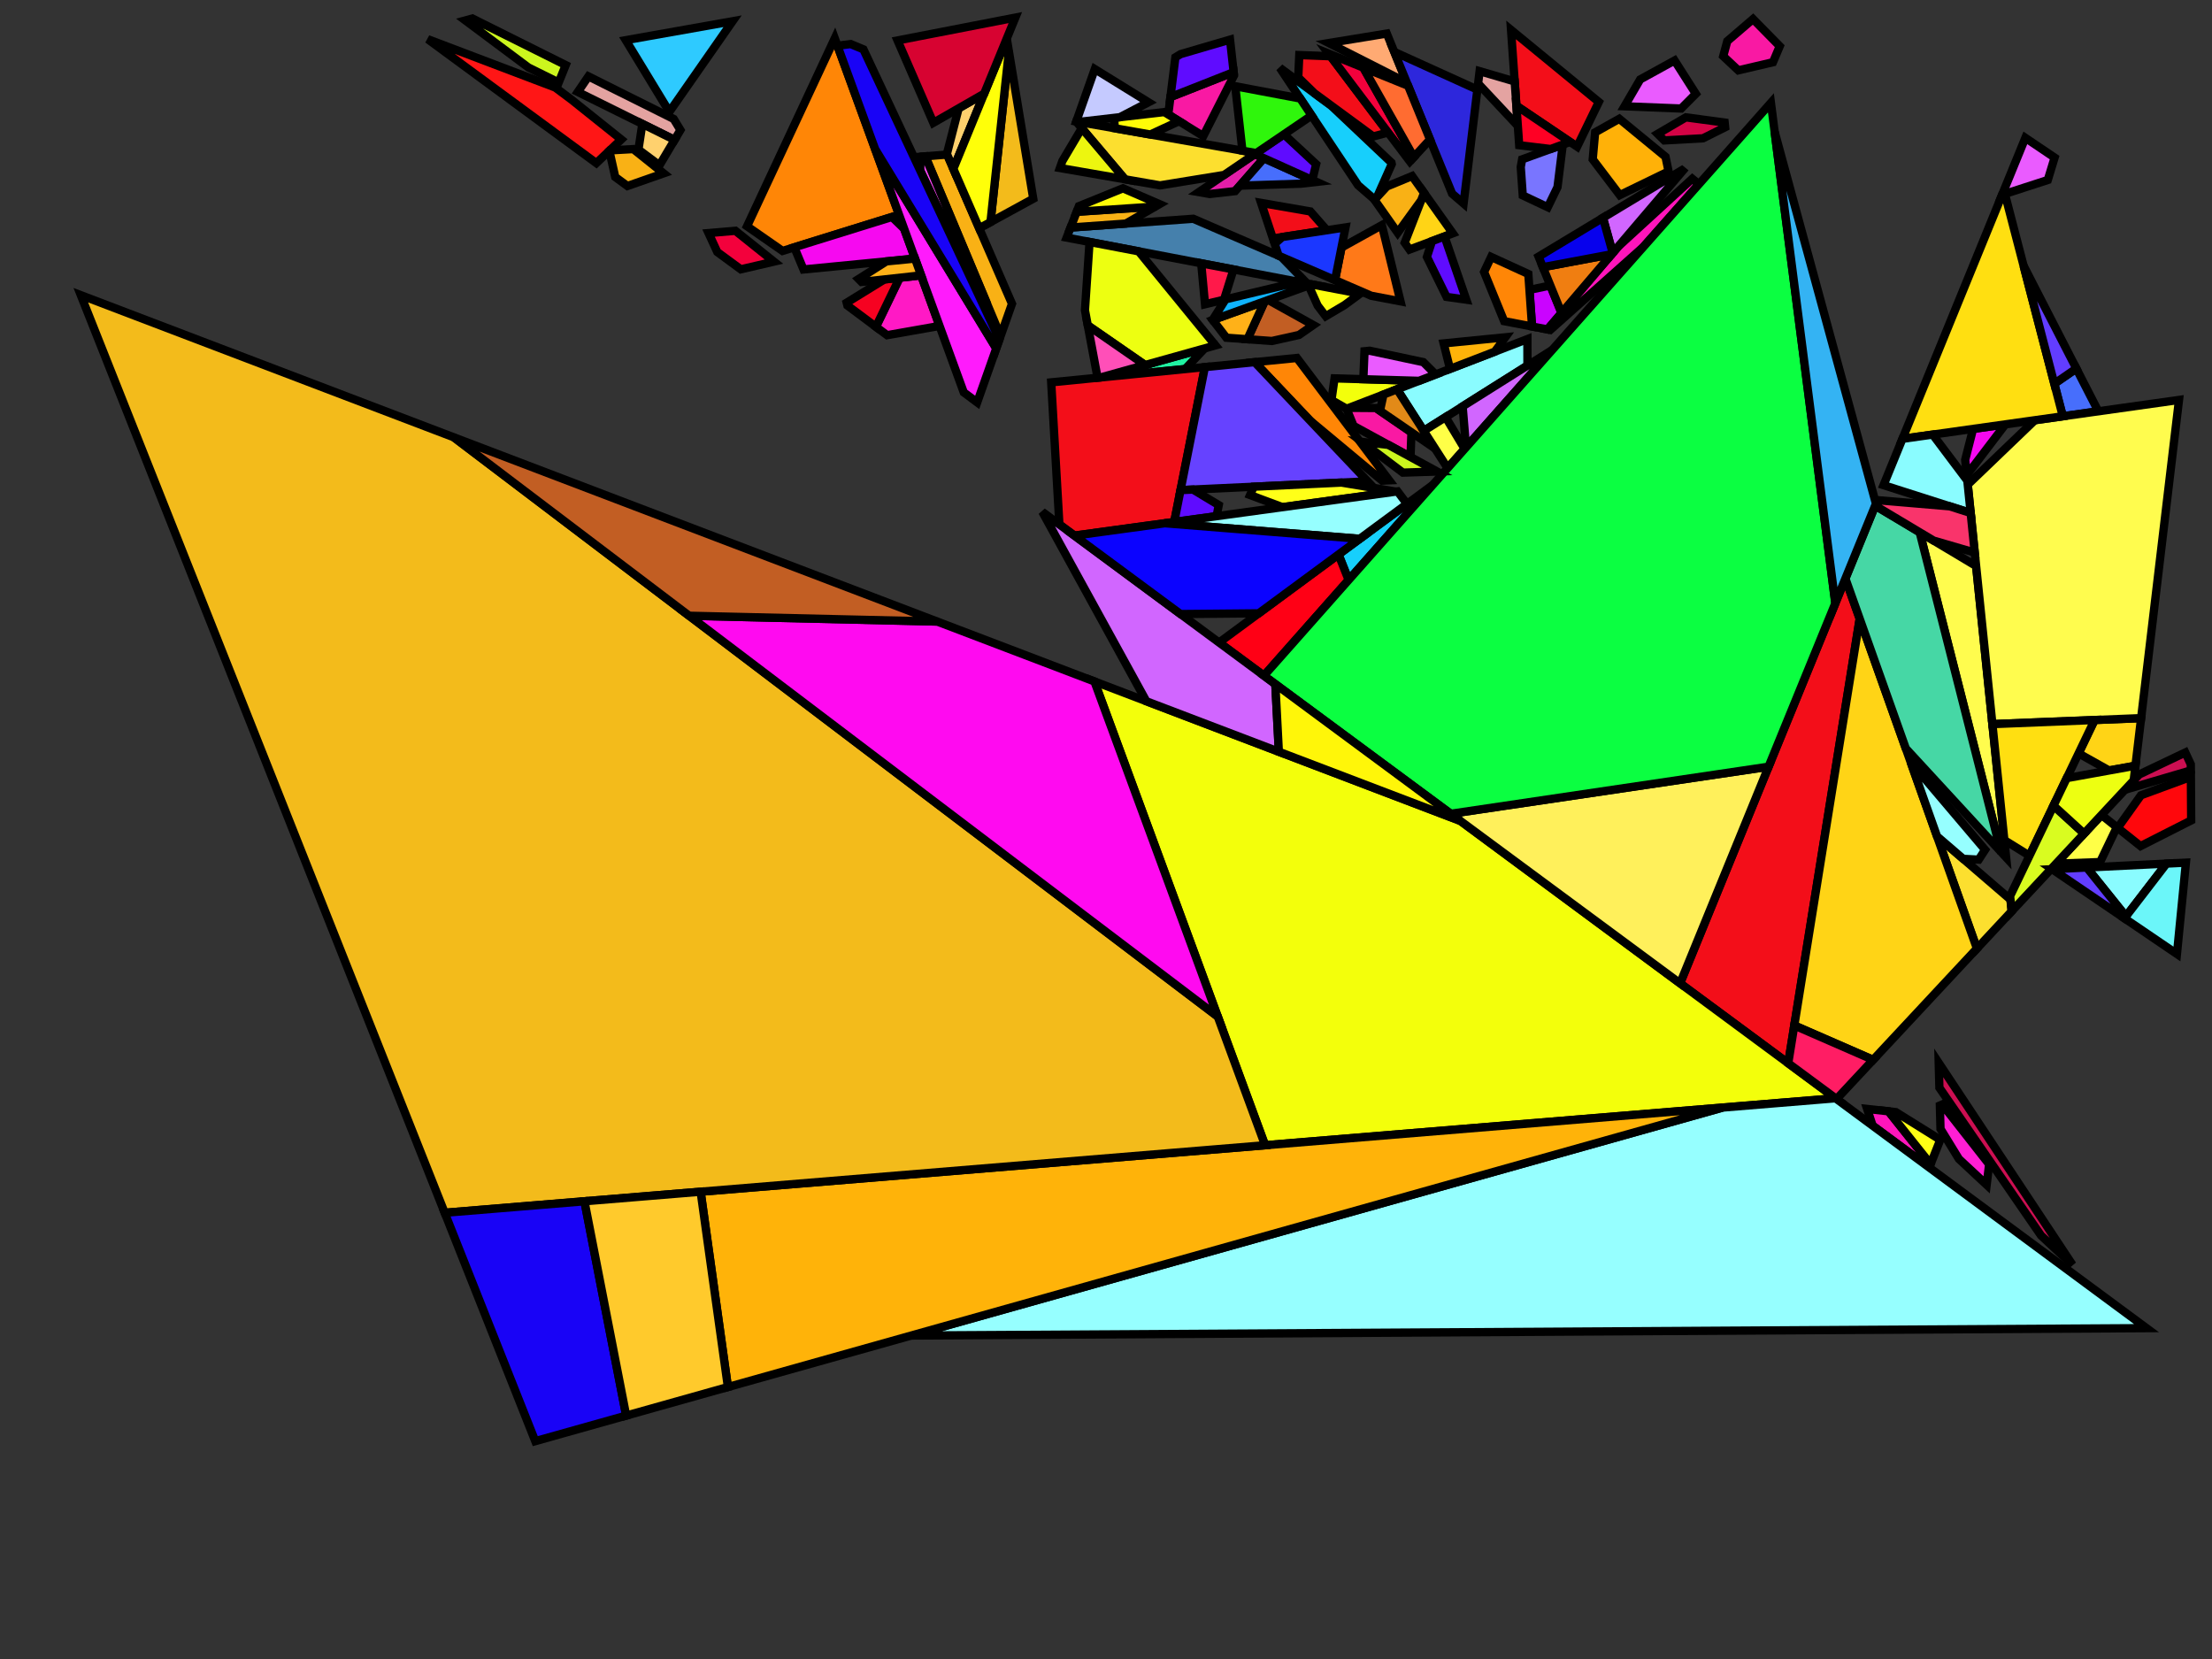 <?xml version="1.0" encoding="iso-8859-1" standalone="no"?>
<!DOCTYPE svg PUBLIC "-//W3C//DTD SVG 1.0//EN" "http://www.w3.org/TR/2001/REC-SVG-20010904/DTD/svg10.dtd">
<svg xmlns="http://www.w3.org/2000/svg" width="800" height="600">
<rect width="100%" height="100%" fill="#333333" stroke="none"/>
<path style="fill:rgb(0, 0, 0);fill-opacity:0.0;fill-rule:evenodd;stroke:rgb(0, 0, 0);stroke-width:0.0;" d="M 0, 600 L 800, 600 L 800, 0 L 0, 0 z "/>
<path style="fill:rgb(23, 207, 252);fill-opacity:1.0;fill-rule:evenodd;stroke:rgb(0, 0, 0);stroke-width:3.0;" d="M 487.749, 209.758 L 484.088, 200.529 L 518.145, 175.411 z "/>
<path style="fill:rgb(23, 207, 252);fill-opacity:1.0;fill-rule:evenodd;stroke:rgb(0, 0, 0);stroke-width:3.0;" d="M 481.286, 38.068 L 503.245, 58.837 L 503.345, 59.352 L 498.015, 71.306 L 497.193, 72.199 L 491.17, 67 L 462.872, 24.533 z "/>
<path style="fill:rgb(249, 25, 163);fill-opacity:1.0;fill-rule:evenodd;stroke:rgb(0, 0, 0);stroke-width:3.0;" d="M 497.633, 147.567 L 510.464, 156.357 L 510.138, 165.28 L 489.535, 154.028 L 487.011, 147.834 L 487.897, 147.493 z "/>
<path style="fill:rgb(249, 25, 163);fill-opacity:1.0;fill-rule:evenodd;stroke:rgb(0, 0, 0);stroke-width:3.0;" d="M 446.3, 27.276 L 435.171, 49.23 L 422.517, 41.41 L 423.304, 35.101 L 446.168, 26.087 z "/>
<path style="fill:rgb(249, 25, 163);fill-opacity:1.0;fill-rule:evenodd;stroke:rgb(0, 0, 0);stroke-width:3.0;" d="M 643.67, 16.708 L 641.217, 22.51 L 628.679, 25.44 L 623.227, 20.323 L 624.698, 14.872 L 634.012, 6.889 z "/>
<path style="fill:rgb(204, 15, 82);fill-opacity:1.0;fill-rule:evenodd;stroke:rgb(0, 0, 0);stroke-width:3.0;" d="M 792.333, 276.428 L 792.348, 278.628 L 768.524, 285.629 L 773.693, 280.085 L 790.337, 272.152 z "/>
<path style="fill:rgb(204, 15, 82);fill-opacity:1.0;fill-rule:evenodd;stroke:rgb(0, 0, 0);stroke-width:3.0;" d="M 749.553, 457.451 L 738.175, 446.845 L 701.405, 393.393 L 701.162, 384.407 z "/>
<path style="fill:rgb(228, 30, 168);fill-opacity:1.0;fill-rule:evenodd;stroke:rgb(0, 0, 0);stroke-width:3.0;" d="M 457.108, 57.227 L 446.694, 69.121 L 437.505, 70.159 L 433.572, 69.477 L 453.804, 55.74 z "/>
<path style="fill:rgb(212, 3, 69);fill-opacity:1.0;fill-rule:evenodd;stroke:rgb(0, 0, 0);stroke-width:3.0;" d="M 623.746, 44.324 L 623.921, 46.016 L 615.924, 50.013 L 601.922, 50.789 L 599.521, 48.412 L 609.726, 42.443 z "/>
<path style="fill:rgb(32, 243, 163);fill-opacity:1.0;fill-rule:evenodd;stroke:rgb(0, 0, 0);stroke-width:3.0;" d="M 428.622, 133.473 L 398.041, 136.508 L 435.687, 125.996 z "/>
<path style="fill:rgb(71, 110, 252);fill-opacity:1.0;fill-rule:evenodd;stroke:rgb(0, 0, 0);stroke-width:3.0;" d="M 758.877, 148.748 L 746.04, 150.553 L 742.974, 138.781 L 750.935, 133.277 z "/>
<path style="fill:rgb(71, 110, 252);fill-opacity:1.0;fill-rule:evenodd;stroke:rgb(0, 0, 0);stroke-width:3.0;" d="M 476.131, 65.795 L 470.519, 66.429 L 448.42, 67.15 L 457.108, 57.227 z "/>
<path style="fill:rgb(243, 14, 25);fill-opacity:1.0;fill-rule:evenodd;stroke:rgb(0, 0, 0);stroke-width:3.0;" d="M 578.234, 36.889 L 570.389, 53.052 L 548.43, 38.249 L 546.486, 10.817 z "/>
<path style="fill:rgb(243, 14, 25);fill-opacity:1.0;fill-rule:evenodd;stroke:rgb(0, 0, 0);stroke-width:3.0;" d="M 672.584, 223.778 L 646.736, 384.549 L 607.629, 355.639 L 667.414, 209.234 z "/>
<path style="fill:rgb(243, 14, 25);fill-opacity:1.0;fill-rule:evenodd;stroke:rgb(0, 0, 0);stroke-width:3.0;" d="M 481.229, 20.351 L 502.019, 47.92 L 496.641, 49.356 L 475.4, 33.742 L 469.527, 28.012 L 469.903, 19.913 z "/>
<path style="fill:rgb(243, 14, 25);fill-opacity:1.0;fill-rule:evenodd;stroke:rgb(0, 0, 0);stroke-width:3.0;" d="M 473.907, 76.471 L 478.973, 82.244 L 478.461, 83.482 L 460.363, 86.242 L 456.091, 73.382 z "/>
<path style="fill:rgb(243, 14, 25);fill-opacity:1.0;fill-rule:evenodd;stroke:rgb(0, 0, 0);stroke-width:3.0;" d="M 424.676, 188.776 L 388.594, 193.715 L 383.139, 189.683 L 380.186, 138.28 L 435.768, 132.764 z "/>
<path style="fill:rgb(255, 170, 115);fill-opacity:1.0;fill-rule:evenodd;stroke:rgb(0, 0, 0);stroke-width:3.0;" d="M 508.794, 29.882 L 480.572, 15.566 L 501.553, 12.136 z "/>
<path style="fill:rgb(252, 223, 47);fill-opacity:1.0;fill-rule:evenodd;stroke:rgb(0, 0, 0);stroke-width:3.0;" d="M 454.345, 55.373 L 442.71, 63.273 L 419.535, 67.043 L 406.861, 64.845 L 389.242, 43.994 L 389.258, 43.949 z "/>
<path style="fill:rgb(252, 223, 47);fill-opacity:1.0;fill-rule:evenodd;stroke:rgb(0, 0, 0);stroke-width:3.0;" d="M 727.113, 325.329 L 727.549, 329.57 L 714.983, 343.047 L 700.559, 302.473 z "/>
<path style="fill:rgb(255, 212, 22);fill-opacity:1.0;fill-rule:evenodd;stroke:rgb(0, 0, 0);stroke-width:3.0;" d="M 714.983, 343.047 L 677.44, 383.308 L 648.935, 370.874 L 672.584, 223.778 z "/>
<path style="fill:rgb(255, 212, 22);fill-opacity:1.0;fill-rule:evenodd;stroke:rgb(0, 0, 0);stroke-width:3.0;" d="M 772.315, 276.931 L 762.786, 278.653 L 751.752, 272.473 L 757.548, 260.4 L 774.364, 259.722 z "/>
<path style="fill:rgb(255, 212, 22);fill-opacity:1.0;fill-rule:evenodd;stroke:rgb(0, 0, 0);stroke-width:3.0;" d="M 525.423, 84.389 L 509.781, 90.256 L 508.031, 87.773 L 515.036, 69.77 z "/>
<path style="fill:rgb(202, 4, 255);fill-opacity:1.0;fill-rule:evenodd;stroke:rgb(0, 0, 0);stroke-width:3.0;" d="M 564.747, 113.196 L 559.676, 119.145 L 554.086, 118.078 L 553.148, 104.834 L 560.696, 103.251 z "/>
<path style="fill:rgb(255, 134, 6);fill-opacity:1.0;fill-rule:evenodd;stroke:rgb(0, 0, 0);stroke-width:3.0;" d="M 552.741, 99.089 L 554.086, 118.078 L 543.996, 116.15 L 536.736, 98.358 L 539.296, 92.928 z "/>
<path style="fill:rgb(255, 134, 6);fill-opacity:1.0;fill-rule:evenodd;stroke:rgb(0, 0, 0);stroke-width:3.0;" d="M 502.419, 173.718 L 499.884, 173.837 L 473.799, 152.107 L 453.775, 130.977 L 469.048, 129.462 z "/>
<path style="fill:rgb(255, 134, 6);fill-opacity:1.0;fill-rule:evenodd;stroke:rgb(0, 0, 0);stroke-width:3.0;" d="M 325.152, 77.669 L 283.018, 90.757 L 270.179, 81.827 L 301.906, 13.859 z "/>
<path style="fill:rgb(246, 9, 240);fill-opacity:1.0;fill-rule:evenodd;stroke:rgb(0, 0, 0);stroke-width:3.0;" d="M 326.99, 82.713 L 330.927, 93.523 L 290.6, 97.454 L 287.264, 89.438 L 322.599, 78.462 z "/>
<path style="fill:rgb(246, 9, 240);fill-opacity:1.0;fill-rule:evenodd;stroke:rgb(0, 0, 0);stroke-width:3.0;" d="M 711.309, 171.832 L 710.739, 166.304 L 713.594, 155.117 L 725.27, 153.475 z "/>
<path style="fill:rgb(102, 66, 255);fill-opacity:1.0;fill-rule:evenodd;stroke:rgb(0, 0, 0);stroke-width:3.0;" d="M 494.628, 174.084 L 426.955, 177.264 L 435.768, 132.764 L 453.775, 130.977 z "/>
<path style="fill:rgb(255, 21, 187);fill-opacity:1.0;fill-rule:evenodd;stroke:rgb(0, 0, 0);stroke-width:3.0;" d="M 683.011, 401.922 L 698.231, 421.022 L 697.741, 422.255 L 677.274, 407.125 L 675.285, 401.069 z "/>
<path style="fill:rgb(255, 21, 187);fill-opacity:1.0;fill-rule:evenodd;stroke:rgb(0, 0, 0);stroke-width:3.0;" d="M 614.429, 66.612 L 594.424, 89.217 L 560.659, 119.333 L 559.676, 119.145 L 585.143, 89.271 L 612.036, 64.647 z "/>
<path style="fill:rgb(45, 39, 220);fill-opacity:1.0;fill-rule:evenodd;stroke:rgb(0, 0, 0);stroke-width:3.0;" d="M 534.312, 32.411 L 529.328, 73.606 L 525.179, 70.037 L 504.263, 18.777 z "/>
<path style="fill:rgb(69, 128, 172);fill-opacity:1.0;fill-rule:evenodd;stroke:rgb(0, 0, 0);stroke-width:3.0;" d="M 463.411, 92.9 L 472.617, 102.394 L 472.713, 102.535 L 385.779, 85.93 L 387.196, 82.288 L 431.563, 79.117 z "/>
<path style="fill:rgb(255, 252, 78);fill-opacity:1.0;fill-rule:evenodd;stroke:rgb(0, 0, 0);stroke-width:3.0;" d="M 714.694, 204.71 L 725.543, 310.088 L 723.624, 308.003 L 694.276, 192.503 z "/>
<path style="fill:rgb(255, 252, 78);fill-opacity:1.0;fill-rule:evenodd;stroke:rgb(0, 0, 0);stroke-width:3.0;" d="M 774.364, 259.722 L 720.581, 261.892 L 711.662, 175.262 L 735.932, 151.975 L 788.065, 144.643 z "/>
<path style="fill:rgb(243, 255, 11);fill-opacity:1.0;fill-rule:evenodd;stroke:rgb(0, 0, 0);stroke-width:3.0;" d="M 513.214, 137.736 L 487.03, 147.827 L 481.543, 144.691 L 482.661, 136.841 z "/>
<path style="fill:rgb(243, 255, 11);fill-opacity:1.0;fill-rule:evenodd;stroke:rgb(0, 0, 0);stroke-width:3.0;" d="M 528.167, 296.896 L 663.856, 397.206 L 457.54, 414.191 L 395.815, 246.458 z "/>
<path style="fill:rgb(255, 177, 8);fill-opacity:1.0;fill-rule:evenodd;stroke:rgb(0, 0, 0);stroke-width:3.0;" d="M 602.359, 56.7 L 603.46, 61.997 L 585.821, 70.557 L 576.029, 57.641 L 576.901, 47.863 L 585.637, 42.968 z "/>
<path style="fill:rgb(255, 22, 22);fill-opacity:1.0;fill-rule:evenodd;stroke:rgb(0, 0, 0);stroke-width:3.0;" d="M 200.832, 31.666 L 206.488, 35.886 L 224.682, 50.441 L 215.672, 58.993 L 154.703, 14.171 z "/>
<path style="fill:rgb(255, 7, 12);fill-opacity:1.0;fill-rule:evenodd;stroke:rgb(0, 0, 0);stroke-width:3.0;" d="M 792.469, 296.715 L 774.155, 305.997 L 765.891, 299.415 L 774.305, 287.624 L 792.364, 280.97 z "/>
<path style="fill:rgb(255, 29, 100);fill-opacity:1.0;fill-rule:evenodd;stroke:rgb(0, 0, 0);stroke-width:3.0;" d="M 677.44, 383.308 L 664.226, 397.479 L 646.736, 384.549 L 648.935, 370.874 z "/>
<path style="fill:rgb(95, 12, 255);fill-opacity:1.0;fill-rule:evenodd;stroke:rgb(0, 0, 0);stroke-width:3.0;" d="M 440.779, 182.671 L 439.991, 186.68 L 424.676, 188.776 L 426.955, 177.264 L 431.456, 177.053 z "/>
<path style="fill:rgb(95, 12, 255);fill-opacity:1.0;fill-rule:evenodd;stroke:rgb(0, 0, 0);stroke-width:3.0;" d="M 530.299, 108.383 L 523.173, 107.373 L 516.063, 92.907 L 517.912, 87.207 L 522.426, 85.513 z "/>
<path style="fill:rgb(95, 12, 255);fill-opacity:1.0;fill-rule:evenodd;stroke:rgb(0, 0, 0);stroke-width:3.0;" d="M 446.168, 26.087 L 423.304, 35.101 L 425.099, 20.726 L 426.982, 19.573 L 444.856, 14.336 z "/>
<path style="fill:rgb(95, 12, 255);fill-opacity:1.0;fill-rule:evenodd;stroke:rgb(0, 0, 0);stroke-width:3.0;" d="M 476.001, 59.384 L 474.613, 65.111 L 453.804, 55.74 L 464.35, 48.58 z "/>
<path style="fill:rgb(255, 121, 24);fill-opacity:1.0;fill-rule:evenodd;stroke:rgb(0, 0, 0);stroke-width:3.0;" d="M 506.516, 108.991 L 495.91, 106.966 L 482.828, 101.304 L 485.166, 89.526 L 499.762, 81.424 z "/>
<path style="fill:rgb(255, 223, 17);fill-opacity:1.0;fill-rule:evenodd;stroke:rgb(0, 0, 0);stroke-width:3.0;" d="M 733.985, 309.483 L 724.901, 303.85 L 720.581, 261.892 L 757.548, 260.4 z "/>
<path style="fill:rgb(255, 223, 17);fill-opacity:1.0;fill-rule:evenodd;stroke:rgb(0, 0, 0);stroke-width:3.0;" d="M 746.04, 150.553 L 688.045, 158.71 L 724.085, 70.453 L 725.094, 70.126 z "/>
<path style="fill:rgb(255, 240, 91);fill-opacity:1.0;fill-rule:evenodd;stroke:rgb(0, 0, 0);stroke-width:3.0;" d="M 607.629, 355.639 L 524.674, 294.314 L 639.623, 277.289 z "/>
<path style="fill:rgb(240, 126, 17);fill-opacity:1.0;fill-rule:evenodd;stroke:rgb(0, 0, 0);stroke-width:3.0;" d="M 564.747, 113.196 L 557.998, 96.628 L 582.851, 91.959 z "/>
<path style="fill:rgb(27, 55, 255);fill-opacity:1.0;fill-rule:evenodd;stroke:rgb(0, 0, 0);stroke-width:3.0;" d="M 482.828, 101.304 L 462.434, 92.478 L 461.002, 88.166 L 463.725, 85.729 L 486.612, 82.24 z "/>
<path style="fill:rgb(228, 163, 161);fill-opacity:1.0;fill-rule:evenodd;stroke:rgb(0, 0, 0);stroke-width:3.0;" d="M 243.646, 43.017 L 246.087, 47.032 L 243.971, 50.591 L 208.972, 33.256 L 212.805, 27.628 z "/>
<path style="fill:rgb(228, 163, 161);fill-opacity:1.0;fill-rule:evenodd;stroke:rgb(0, 0, 0);stroke-width:3.0;" d="M 547.806, 29.451 L 548.946, 45.535 L 534.579, 30.208 L 535.12, 25.737 z "/>
<path style="fill:rgb(249, 177, 21);fill-opacity:1.0;fill-rule:evenodd;stroke:rgb(0, 0, 0);stroke-width:3.0;" d="M 515.036, 69.77 L 513.981, 72.481 L 505.497, 84.177 L 497.115, 72.284 L 501.563, 67.448 L 510.704, 63.673 z "/>
<path style="fill:rgb(249, 177, 21);fill-opacity:1.0;fill-rule:evenodd;stroke:rgb(0, 0, 0);stroke-width:3.0;" d="M 407.184, 80.859 L 387.196, 82.288 L 389.409, 76.595 L 417.833, 74.709 z "/>
<path style="fill:rgb(249, 177, 21);fill-opacity:1.0;fill-rule:evenodd;stroke:rgb(0, 0, 0);stroke-width:3.0;" d="M 240.006, 62.699 L 226.929, 67.268 L 222.504, 64.015 L 220.381, 54.523 L 220.524, 54.387 L 229.036, 53.923 z "/>
<path style="fill:rgb(249, 177, 21);fill-opacity:1.0;fill-rule:evenodd;stroke:rgb(0, 0, 0);stroke-width:3.0;" d="M 366.002, 109.862 L 361.875, 121.559 L 334.644, 56.535 L 342.549, 55.891 z "/>
<path style="fill:rgb(138, 252, 255);fill-opacity:1.0;fill-rule:evenodd;stroke:rgb(0, 0, 0);stroke-width:3.0;" d="M 552.425, 132.208 L 514.908, 155.832 L 505.265, 140.799 L 552.402, 122.633 z "/>
<path style="fill:rgb(138, 252, 255);fill-opacity:1.0;fill-rule:evenodd;stroke:rgb(0, 0, 0);stroke-width:3.0;" d="M 768.876, 331.413 L 754.691, 313.745 L 783.556, 312.33 z "/>
<path style="fill:rgb(138, 252, 255);fill-opacity:1.0;fill-rule:evenodd;stroke:rgb(0, 0, 0);stroke-width:3.0;" d="M 711.513, 173.82 L 712.72, 185.535 L 681.205, 175.461 L 688.045, 158.71 L 698.996, 157.17 z "/>
<path style="fill:rgb(226, 138, 24);fill-opacity:1.0;fill-rule:evenodd;stroke:rgb(0, 0, 0);stroke-width:3.0;" d="M 518.994, 162.201 L 499.086, 148.562 L 500.358, 142.691 L 505.265, 140.799 z "/>
<path style="fill:rgb(255, 255, 24);fill-opacity:1.0;fill-rule:evenodd;stroke:rgb(0, 0, 0);stroke-width:3.0;" d="M 504.878, 177.798 L 463.814, 183.419 L 452.108, 179.042 L 453.437, 176.02 L 485.158, 174.529 z "/>
<path style="fill:rgb(255, 69, 249);fill-opacity:1.0;fill-rule:evenodd;stroke:rgb(0, 0, 0);stroke-width:3.0;" d="M 356.792, 109.421 L 355.877, 110.879 L 332.785, 61.619 L 332.937, 56.674 L 334.644, 56.535 z "/>
<path style="fill:rgb(150, 255, 255);fill-opacity:1.0;fill-rule:evenodd;stroke:rgb(0, 0, 0);stroke-width:3.0;" d="M 717.937, 307.33 L 715.62, 310.898 L 710.013, 310.611 L 700.559, 302.473 L 690.988, 275.55 z "/>
<path style="fill:rgb(150, 255, 255);fill-opacity:1.0;fill-rule:evenodd;stroke:rgb(0, 0, 0);stroke-width:3.0;" d="M 508.859, 182.26 L 491.762, 194.869 L 421.281, 189.241 L 505.437, 177.721 z "/>
<path style="fill:rgb(150, 255, 255);fill-opacity:1.0;fill-rule:evenodd;stroke:rgb(0, 0, 0);stroke-width:3.0;" d="M 776.319, 480.344 L 329.539, 483.018 L 623.019, 400.568 L 663.856, 397.206 z "/>
<path style="fill:rgb(255, 209, 110);fill-opacity:1.0;fill-rule:evenodd;stroke:rgb(0, 0, 0);stroke-width:3.0;" d="M 344.796, 61.062 L 342.453, 55.669 L 346.715, 39.164 L 355.935, 33.882 z "/>
<path style="fill:rgb(255, 209, 110);fill-opacity:1.0;fill-rule:evenodd;stroke:rgb(0, 0, 0);stroke-width:3.0;" d="M 243.971, 50.591 L 238.508, 59.781 L 230.904, 54.106 L 232.313, 44.816 z "/>
<path style="fill:rgb(255, 0, 21);fill-opacity:1.0;fill-rule:evenodd;stroke:rgb(0, 0, 0);stroke-width:3.0;" d="M 487.749, 209.758 L 457.117, 244.372 L 440.898, 232.382 L 484.088, 200.529 z "/>
<path style="fill:rgb(243, 1, 60);fill-opacity:1.0;fill-rule:evenodd;stroke:rgb(0, 0, 0);stroke-width:3.0;" d="M 493.071, 24.464 L 511.339, 56.82 L 509.906, 58.378 L 480.486, 19.366 z "/>
<path style="fill:rgb(243, 1, 60);fill-opacity:1.0;fill-rule:evenodd;stroke:rgb(0, 0, 0);stroke-width:3.0;" d="M 279.904, 94.617 L 267.922, 97.404 L 259.418, 91.153 L 256.255, 84.292 L 265.961, 83.463 z "/>
<path style="fill:rgb(70, 215, 165);fill-opacity:1.0;fill-rule:evenodd;stroke:rgb(0, 0, 0);stroke-width:3.0;" d="M 694.276, 192.503 L 723.624, 308.003 L 689.262, 270.693 L 667.414, 209.234 L 678.176, 182.878 z "/>
<path style="fill:rgb(209, 102, 255);fill-opacity:1.0;fill-rule:evenodd;stroke:rgb(0, 0, 0);stroke-width:3.0;" d="M 608.564, 61.796 L 583.258, 91.481 L 579.725, 78.764 L 608.264, 61.55 z "/>
<path style="fill:rgb(209, 102, 255);fill-opacity:1.0;fill-rule:evenodd;stroke:rgb(0, 0, 0);stroke-width:3.0;" d="M 461.24, 247.42 L 462.516, 271.877 L 414.591, 253.613 L 376.966, 185.119 z "/>
<path style="fill:rgb(209, 102, 255);fill-opacity:1.0;fill-rule:evenodd;stroke:rgb(0, 0, 0);stroke-width:3.0;" d="M 530.206, 161.782 L 528.985, 146.967 L 561.356, 126.584 z "/>
<path style="fill:rgb(255, 255, 71);fill-opacity:1.0;fill-rule:evenodd;stroke:rgb(0, 0, 0);stroke-width:3.0;" d="M 765.583, 299.17 L 759.532, 311.773 L 743.591, 312.367 L 760.025, 294.743 z "/>
<path style="fill:rgb(255, 255, 71);fill-opacity:1.0;fill-rule:evenodd;stroke:rgb(0, 0, 0);stroke-width:3.0;" d="M 529.712, 162.34 L 523.55, 169.304 L 514.908, 155.832 L 522.815, 150.852 z "/>
<path style="fill:rgb(234, 91, 255);fill-opacity:1.0;fill-rule:evenodd;stroke:rgb(0, 0, 0);stroke-width:3.0;" d="M 613.313, 33.925 L 608.012, 39.249 L 587.531, 38.445 L 593.192, 28.728 L 605.637, 21.881 z "/>
<path style="fill:rgb(234, 91, 255);fill-opacity:1.0;fill-rule:evenodd;stroke:rgb(0, 0, 0);stroke-width:3.0;" d="M 514.773, 130.979 L 519.217, 135.422 L 513.214, 137.736 L 493.071, 137.146 L 493.491, 127.036 L 495.379, 126.849 z "/>
<path style="fill:rgb(234, 91, 255);fill-opacity:1.0;fill-rule:evenodd;stroke:rgb(0, 0, 0);stroke-width:3.0;" d="M 743.076, 56.997 L 740.612, 65.095 L 724.085, 70.453 L 732.495, 49.858 z "/>
<path style="fill:rgb(11, 255, 65);fill-opacity:1.0;fill-rule:evenodd;stroke:rgb(0, 0, 0);stroke-width:3.0;" d="M 663.77, 218.157 L 639.623, 277.289 L 524.674, 294.314 L 457.117, 244.372 L 640.475, 37.181 z "/>
<path style="fill:rgb(255, 252, 7);fill-opacity:1.0;fill-rule:evenodd;stroke:rgb(0, 0, 0);stroke-width:3.0;" d="M 426.43, 43.828 L 416.021, 48.646 L 403.248, 46.404 L 402.846, 42.636 L 421.095, 40.531 z "/>
<path style="fill:rgb(255, 252, 7);fill-opacity:1.0;fill-rule:evenodd;stroke:rgb(0, 0, 0);stroke-width:3.0;" d="M 419.351, 73.832 L 417.833, 74.709 L 389.409, 76.595 L 390.2, 74.559 L 406.119, 68.105 z "/>
<path style="fill:rgb(255, 179, 9);fill-opacity:1.0;fill-rule:evenodd;stroke:rgb(0, 0, 0);stroke-width:3.0;" d="M 540.622, 127.173 L 524.42, 133.417 L 522.114, 124.196 L 544.406, 121.984 z "/>
<path style="fill:rgb(255, 179, 9);fill-opacity:1.0;fill-rule:evenodd;stroke:rgb(0, 0, 0);stroke-width:3.0;" d="M 263.257, 501.639 L 253.39, 430.998 L 623.019, 400.568 z "/>
<path style="fill:rgb(217, 252, 32);fill-opacity:1.0;fill-rule:evenodd;stroke:rgb(0, 0, 0);stroke-width:3.0;" d="M 753.749, 301.474 L 727.549, 329.57 L 726.983, 324.069 L 742.682, 291.367 z "/>
<path style="fill:rgb(237, 255, 17);fill-opacity:1.0;fill-rule:evenodd;stroke:rgb(0, 0, 0);stroke-width:3.0;" d="M 411.803, 90.901 L 439.579, 124.909 L 414.126, 132.017 L 393.414, 117.691 L 392.387, 112.199 L 394.049, 87.51 z "/>
<path style="fill:rgb(237, 255, 17);fill-opacity:1.0;fill-rule:evenodd;stroke:rgb(0, 0, 0);stroke-width:3.0;" d="M 771.683, 282.241 L 753.749, 301.474 L 742.682, 291.367 L 747.456, 281.423 L 772.315, 276.931 z "/>
<path style="fill:rgb(107, 246, 249);fill-opacity:1.0;fill-rule:evenodd;stroke:rgb(0, 0, 0);stroke-width:3.0;" d="M 787.323, 345.025 L 768.332, 332.12 L 783.556, 312.33 L 790.567, 311.987 z "/>
<path style="fill:rgb(47, 246, 12);fill-opacity:1.0;fill-rule:evenodd;stroke:rgb(0, 0, 0);stroke-width:3.0;" d="M 470.266, 35.628 L 474.365, 41.78 L 454.345, 55.373 L 449.338, 54.494 L 446.737, 31.189 z "/>
<path style="fill:rgb(98, 61, 255);fill-opacity:1.0;fill-rule:evenodd;stroke:rgb(0, 0, 0);stroke-width:3.0;" d="M 750.935, 133.277 L 742.974, 138.781 L 731.867, 96.136 z "/>
<path style="fill:rgb(98, 61, 255);fill-opacity:1.0;fill-rule:evenodd;stroke:rgb(0, 0, 0);stroke-width:3.0;" d="M 768.876, 331.413 L 768.332, 332.12 L 742.193, 314.358 L 754.691, 313.745 z "/>
<path style="fill:rgb(204, 246, 30);fill-opacity:1.0;fill-rule:evenodd;stroke:rgb(0, 0, 0);stroke-width:3.0;" d="M 204.596, 23.532 L 202.06, 29.832 L 191.103, 24.405 L 168.302, 7.39 L 170.849, 6.694 z "/>
<path style="fill:rgb(204, 246, 30);fill-opacity:1.0;fill-rule:evenodd;stroke:rgb(0, 0, 0);stroke-width:3.0;" d="M 502.075, 160.877 L 519.742, 170.526 L 507.37, 170.933 L 492.628, 159.822 z "/>
<path style="fill:rgb(255, 79, 184);fill-opacity:1.0;fill-rule:evenodd;stroke:rgb(0, 0, 0);stroke-width:3.0;" d="M 414.126, 132.017 L 398.041, 136.508 L 396.952, 136.616 L 393.414, 117.691 z "/>
<path style="fill:rgb(121, 117, 255);fill-opacity:1.0;fill-rule:evenodd;stroke:rgb(0, 0, 0);stroke-width:3.0;" d="M 563.291, 67.677 L 559.764, 74.944 L 550.728, 70.677 L 549.999, 60.4 L 550.5, 57.629 L 565.202, 52.295 z "/>
<path style="fill:rgb(255, 25, 197);fill-opacity:1.0;fill-rule:evenodd;stroke:rgb(0, 0, 0);stroke-width:3.0;" d="M 339.802, 117.883 L 320.84, 121.221 L 316.797, 118.205 L 325.368, 100.447 L 333.137, 99.588 z "/>
<path style="fill:rgb(237, 246, 15);fill-opacity:1.0;fill-rule:evenodd;stroke:rgb(0, 0, 0);stroke-width:3.0;" d="M 406.861, 64.845 L 383.325, 60.764 L 384.224, 58.215 L 391.247, 46.367 z "/>
<path style="fill:rgb(243, 187, 27);fill-opacity:1.0;fill-rule:evenodd;stroke:rgb(0, 0, 0);stroke-width:3.0;" d="M 373.693, 71.87 L 358.22, 80.328 L 364.877, 18.564 z "/>
<path style="fill:rgb(243, 187, 27);fill-opacity:1.0;fill-rule:evenodd;stroke:rgb(0, 0, 0);stroke-width:3.0;" d="M 164.145, 158.169 L 440.413, 367.65 L 457.54, 414.191 L 160.834, 438.618 L 29.226, 106.753 z "/>
<path style="fill:rgb(246, 2, 33);fill-opacity:1.0;fill-rule:evenodd;stroke:rgb(0, 0, 0);stroke-width:3.0;" d="M 316.797, 118.205 L 306.477, 110.503 L 306.213, 109.471 L 319.846, 101.058 L 325.368, 100.447 z "/>
<path style="fill:rgb(249, 52, 107);fill-opacity:1.0;fill-rule:evenodd;stroke:rgb(0, 0, 0);stroke-width:3.0;" d="M 705.177, 183.124 L 712.72, 185.535 L 714.193, 199.844 L 699.3, 195.507 L 678.176, 182.878 L 678.986, 180.894 z "/>
<path style="fill:rgb(255, 0, 36);fill-opacity:1.0;fill-rule:evenodd;stroke:rgb(0, 0, 0);stroke-width:3.0;" d="M 567.844, 51.336 L 560.798, 53.892 L 549.44, 52.513 L 548.43, 38.249 z "/>
<path style="fill:rgb(255, 108, 49);fill-opacity:1.0;fill-rule:evenodd;stroke:rgb(0, 0, 0);stroke-width:3.0;" d="M 509.259, 31.02 L 517.191, 50.459 L 511.339, 56.82 L 493.071, 24.464 z "/>
<path style="fill:rgb(197, 202, 255);fill-opacity:1.0;fill-rule:evenodd;stroke:rgb(0, 0, 0);stroke-width:3.0;" d="M 415.367, 36.991 L 405.012, 42.386 L 390.132, 44.102 L 389.258, 43.949 L 395.947, 24.99 z "/>
<path style="fill:rgb(255, 255, 9);fill-opacity:1.0;fill-rule:evenodd;stroke:rgb(0, 0, 0);stroke-width:3.0;" d="M 364.877, 18.564 L 358.22, 80.328 L 354.138, 82.559 L 344.796, 61.062 L 364.11, 13.931 z "/>
<path style="fill:rgb(252, 255, 15);fill-opacity:1.0;fill-rule:evenodd;stroke:rgb(0, 0, 0);stroke-width:3.0;" d="M 491.902, 106.2 L 486.259, 110.351 L 479.474, 114.364 L 476.54, 110.501 L 473.659, 104.076 L 473.686, 103.105 L 474.384, 102.854 z "/>
<path style="fill:rgb(52, 179, 243);fill-opacity:1.0;fill-rule:evenodd;stroke:rgb(0, 0, 0);stroke-width:3.0;" d="M 678.465, 182.172 L 663.77, 218.157 L 641.827, 47.685 z "/>
<path style="fill:rgb(255, 255, 21);fill-opacity:1.0;fill-rule:evenodd;stroke:rgb(0, 0, 0);stroke-width:3.0;" d="M 685.673, 402.216 L 701.729, 412.224 L 698.231, 421.022 L 683.011, 401.922 z "/>
<path style="fill:rgb(7, 1, 237);fill-opacity:1.0;fill-rule:evenodd;stroke:rgb(0, 0, 0);stroke-width:3.0;" d="M 583.258, 91.481 L 582.851, 91.959 L 557.998, 96.628 L 556.442, 92.808 L 579.725, 78.764 z "/>
<path style="fill:rgb(11, 3, 255);fill-opacity:1.0;fill-rule:evenodd;stroke:rgb(0, 0, 0);stroke-width:3.0;" d="M 491.762, 194.869 L 455.224, 221.817 L 426.959, 222.077 L 388.594, 193.715 L 421.281, 189.241 z "/>
<path style="fill:rgb(255, 27, 252);fill-opacity:1.0;fill-rule:evenodd;stroke:rgb(0, 0, 0);stroke-width:3.0;" d="M 360.308, 126.002 L 353.417, 145.532 L 348.552, 141.902 L 316.501, 53.922 z "/>
<path style="fill:rgb(25, 3, 246);fill-opacity:1.0;fill-rule:evenodd;stroke:rgb(0, 0, 0);stroke-width:3.0;" d="M 226.47, 511.974 L 193.587, 521.212 L 160.834, 438.618 L 211.373, 434.458 z "/>
<path style="fill:rgb(25, 3, 246);fill-opacity:1.0;fill-rule:evenodd;stroke:rgb(0, 0, 0);stroke-width:3.0;" d="M 312.267, 17.85 L 361.449, 122.766 L 360.308, 126.002 L 316.501, 53.922 L 302.877, 16.525 L 307.661, 15.936 z "/>
<path style="fill:rgb(255, 10, 240);fill-opacity:1.0;fill-rule:evenodd;stroke:rgb(0, 0, 0);stroke-width:3.0;" d="M 338.964, 224.792 L 395.815, 246.458 L 440.413, 367.65 L 249.243, 222.695 z "/>
<path style="fill:rgb(194, 94, 35);fill-opacity:1.0;fill-rule:evenodd;stroke:rgb(0, 0, 0);stroke-width:3.0;" d="M 474.963, 117.554 L 469.809, 121.139 L 459.99, 123.325 L 451.141, 122.688 L 457.381, 108.972 L 458.684, 108.503 z "/>
<path style="fill:rgb(194, 94, 35);fill-opacity:1.0;fill-rule:evenodd;stroke:rgb(0, 0, 0);stroke-width:3.0;" d="M 338.964, 224.792 L 249.243, 222.695 L 164.145, 158.169 z "/>
<path style="fill:rgb(255, 30, 212);fill-opacity:1.0;fill-rule:evenodd;stroke:rgb(0, 0, 0);stroke-width:3.0;" d="M 719.399, 421.08 L 718.502, 428.506 L 708.461, 419.147 L 701.808, 408.292 L 701.579, 399.818 L 702.439, 399.438 z "/>
<path style="fill:rgb(255, 246, 9);fill-opacity:1.0;fill-rule:evenodd;stroke:rgb(0, 0, 0);stroke-width:3.0;" d="M 528.167, 296.896 L 462.516, 271.877 L 461.24, 247.42 z "/>
<path style="fill:rgb(215, 3, 49);fill-opacity:1.0;fill-rule:evenodd;stroke:rgb(0, 0, 0);stroke-width:3.0;" d="M 355.935, 33.882 L 337.56, 44.409 L 324.619, 14.628 L 367.212, 6.364 z "/>
<path style="fill:rgb(255, 177, 24);fill-opacity:1.0;fill-rule:evenodd;stroke:rgb(0, 0, 0);stroke-width:3.0;" d="M 451.141, 122.688 L 443.54, 122.142 L 438.607, 115.727 L 457.381, 108.972 z "/>
<path style="fill:rgb(255, 177, 24);fill-opacity:1.0;fill-rule:evenodd;stroke:rgb(0, 0, 0);stroke-width:3.0;" d="M 333.137, 99.588 L 311.594, 101.971 L 310.532, 100.901 L 320.567, 94.533 L 330.927, 93.523 z "/>
<path style="fill:rgb(255, 202, 44);fill-opacity:1.0;fill-rule:evenodd;stroke:rgb(0, 0, 0);stroke-width:3.0;" d="M 263.257, 501.639 L 226.47, 511.974 L 211.373, 434.458 L 253.39, 430.998 z "/>
<path style="fill:rgb(15, 179, 255);fill-opacity:1.0;fill-rule:evenodd;stroke:rgb(0, 0, 0);stroke-width:3.0;" d="M 474.384, 102.854 L 438.607, 115.727 L 438.572, 115.682 L 443.236, 108.26 L 469.642, 101.948 z "/>
<path style="fill:rgb(255, 25, 74);fill-opacity:1.0;fill-rule:evenodd;stroke:rgb(0, 0, 0);stroke-width:3.0;" d="M 446.109, 97.454 L 442.676, 108.394 L 435.814, 110.034 L 434.434, 95.224 z "/>
<path style="fill:rgb(46, 202, 255);fill-opacity:1.0;fill-rule:evenodd;stroke:rgb(0, 0, 0);stroke-width:3.0;" d="M 242.087, 40.454 L 226.326, 14.532 L 264.943, 7.68 z "/>
</svg>